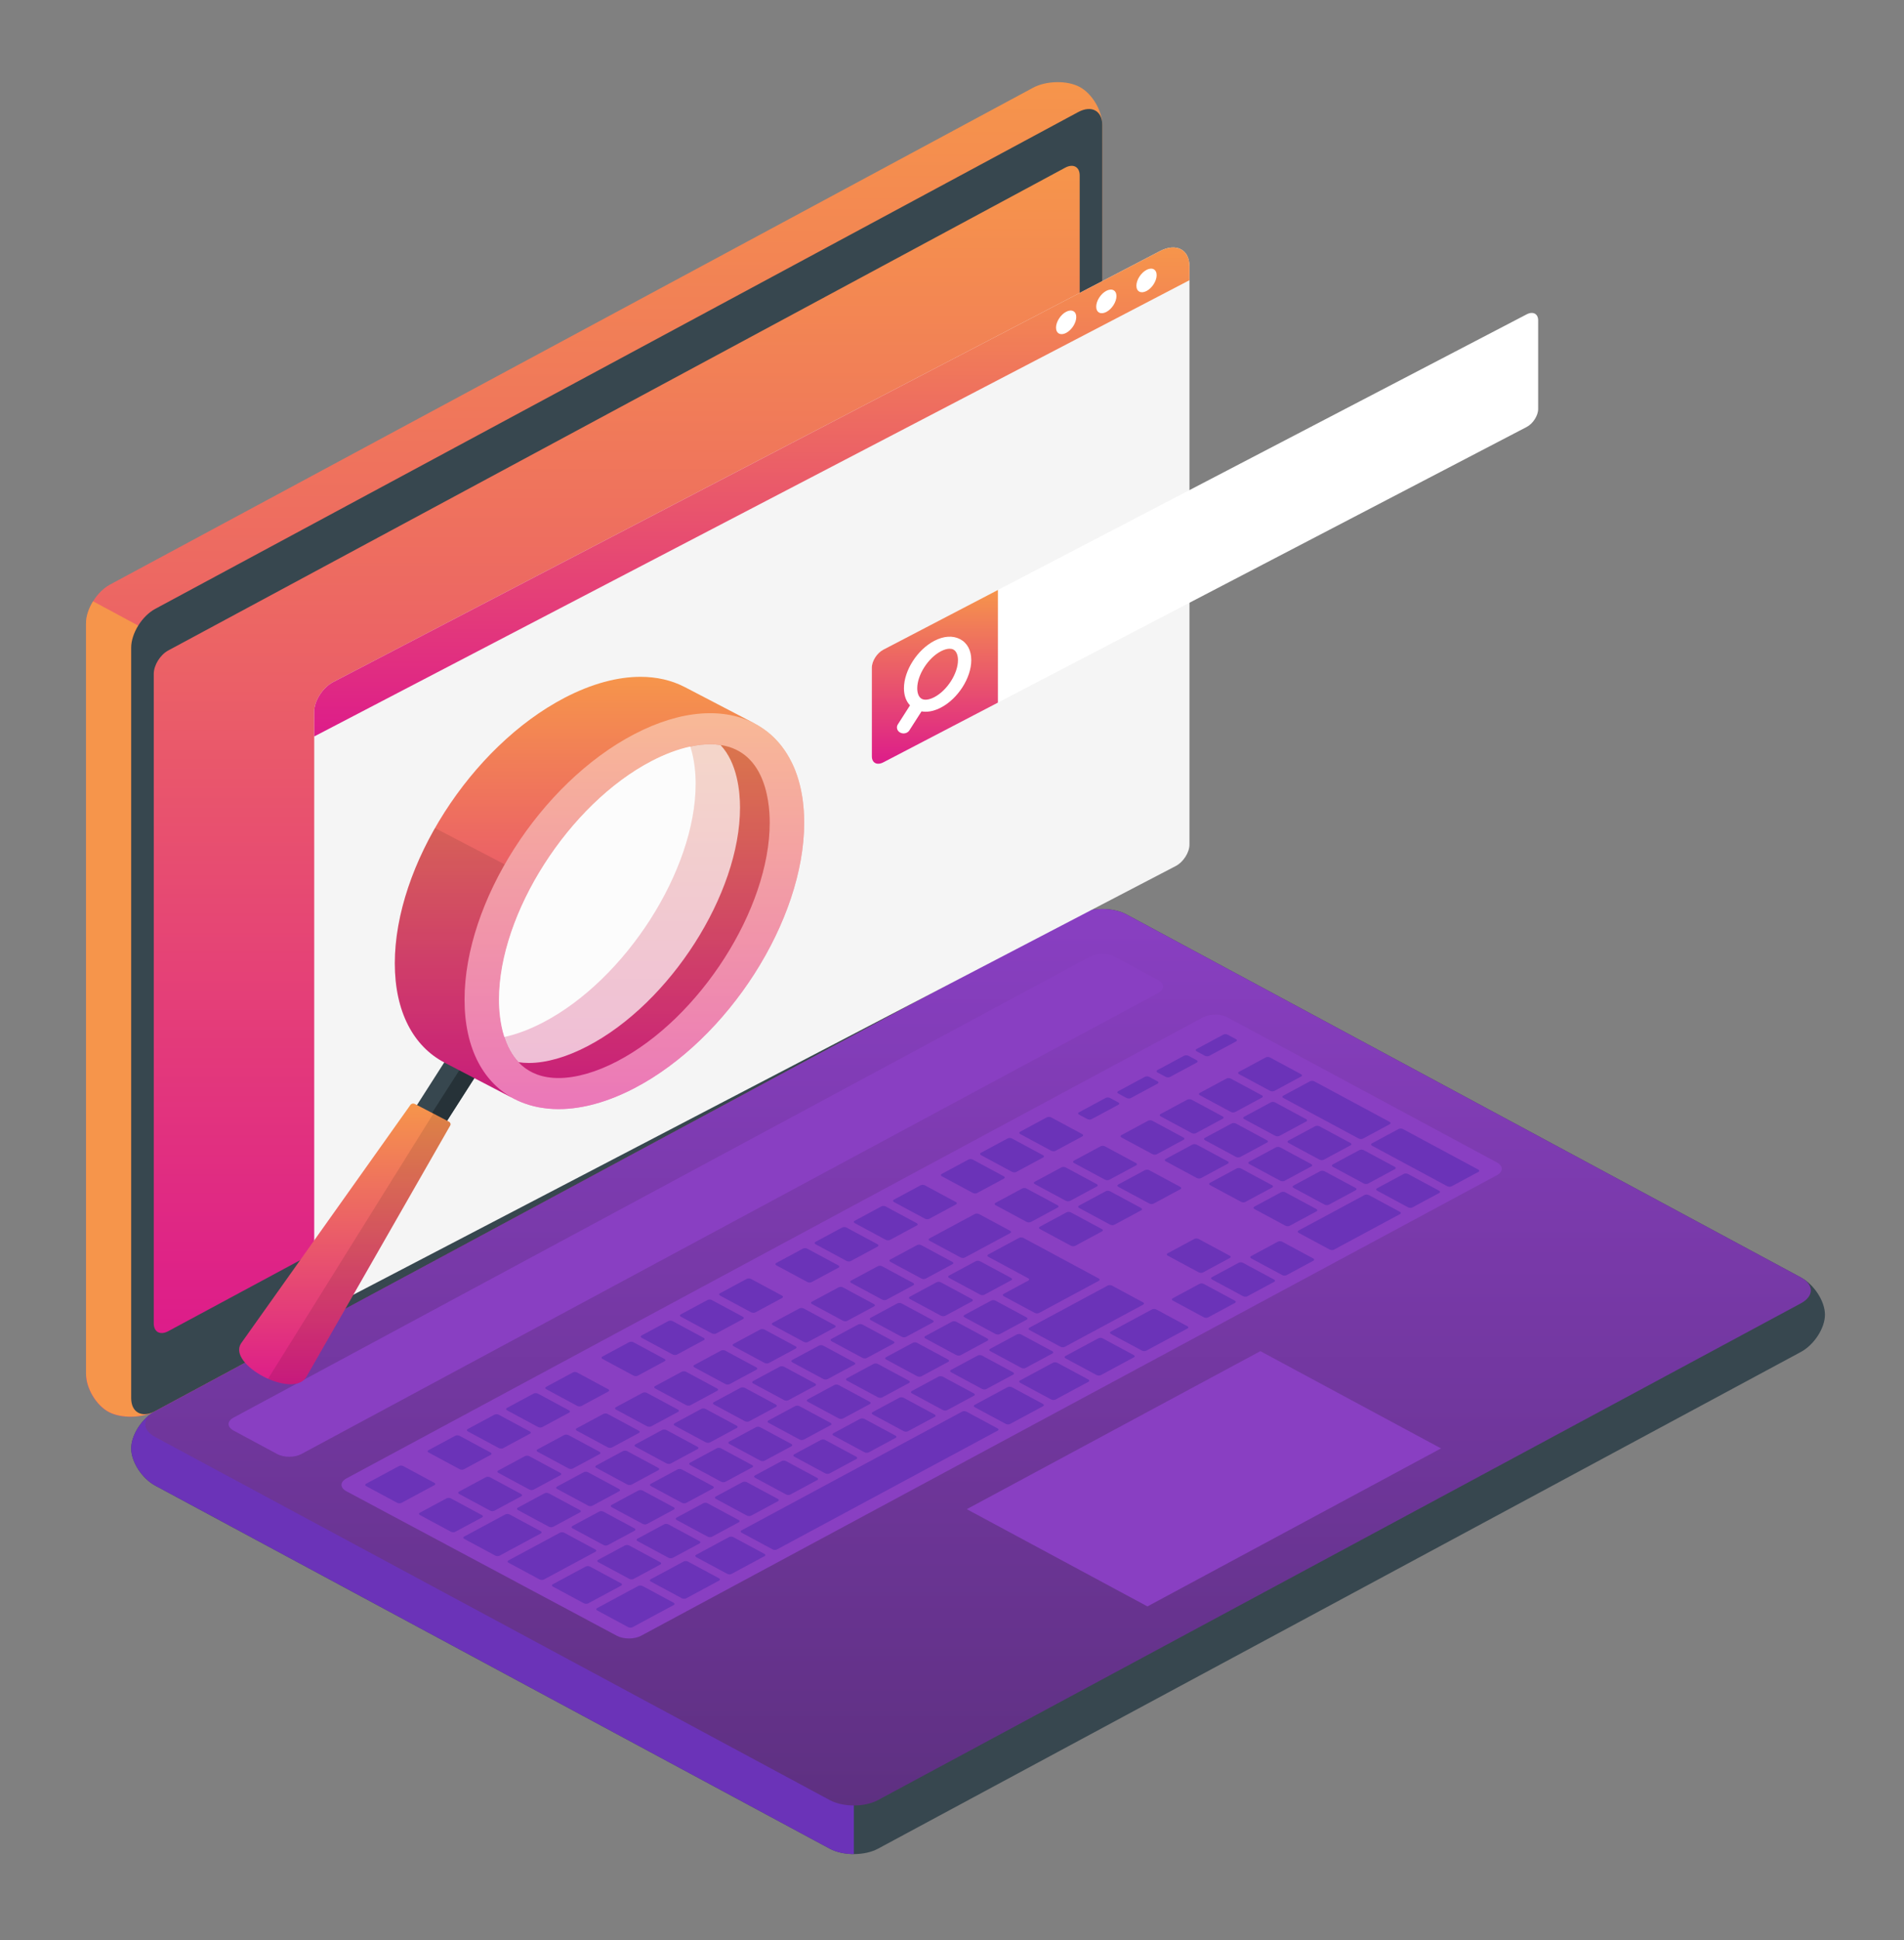 <svg width="487" height="496" viewBox="0 0 487 496" fill="none" xmlns="http://www.w3.org/2000/svg">
<rect x="0" y="0" width="487" height="496" fill="#808080" stroke="none"/>
<path d="M33.554 370.283C33.554 373.715 36.312 377.981 39.713 379.81L212.242 472.628C215.642 474.458 221.157 474.458 224.557 472.628L460.623 345.627C464.023 343.797 466.781 339.531 466.781 336.1C466.781 332.666 464.025 328.401 460.623 326.571L288.094 233.753C284.694 231.923 279.18 231.923 275.78 233.753L39.71 360.755C36.31 362.584 33.554 366.851 33.554 370.283Z" fill="#37474F"/>
<path d="M104.735 325.772L39.71 360.755C36.31 362.585 33.553 366.85 33.553 370.282C33.553 373.714 36.31 377.981 39.712 379.809L212.24 472.627C213.941 473.542 216.169 474 218.398 474V325.772H104.735Z" fill="#6B33B8"/>
<path d="M27.778 360.959C24.588 359.243 22.001 354.884 22.001 351.226L22 159.374C22 155.715 24.757 151.266 28.157 149.436L264.224 22.435C267.624 20.605 272.968 20.513 276.159 22.229C279.35 23.945 281.936 28.303 281.936 31.962V223.814C281.936 227.473 279.179 231.922 275.779 233.752L39.71 360.755C36.31 362.583 30.967 362.676 27.778 360.959Z" fill="url(#paint0_linear_1_2)"/>
<path d="M50.884 168.289L23.805 153.719C22.691 155.517 22.002 157.545 22.002 159.375L22.003 351.227C22.003 354.885 24.588 359.244 27.779 360.96C30.969 362.676 36.313 362.584 39.713 360.754L66.639 346.268L50.884 168.289Z" fill="#F6954B"/>
<path d="M33.553 165.591V357.443C33.553 361.101 36.31 362.585 39.71 360.755L275.778 233.754C279.178 231.924 281.936 227.475 281.936 223.816V31.964C281.936 28.306 279.178 26.822 275.778 28.652L39.71 155.653C36.31 157.483 33.553 161.932 33.553 165.591Z" fill="#37474F"/>
<path d="M39.71 367.381L212.24 460.199C215.64 462.029 221.155 462.029 224.555 460.199L460.622 333.196C464.024 331.366 464.024 328.401 460.622 326.571L288.094 233.753C284.694 231.923 279.179 231.923 275.779 233.753L39.71 360.755C36.31 362.584 36.31 365.551 39.71 367.381Z" fill="url(#paint1_linear_1_2)"/>
<path d="M43.023 166.298L272.466 42.861C274.507 41.764 276.161 42.654 276.161 44.849V210.927C276.161 213.123 274.507 215.793 272.466 216.89L43.023 340.324C40.983 341.421 39.329 340.532 39.329 338.336V172.261C39.329 170.065 40.983 167.397 43.023 166.298Z" fill="url(#paint2_linear_1_2)"/>
<path d="M59.738 362.41L278.86 244.527C280.56 243.613 283.316 243.613 285.017 244.527L296.224 250.556C297.925 251.471 297.925 252.955 296.224 253.869L77.07 371.734C75.369 372.648 72.612 372.648 70.912 371.734L59.738 365.723C58.037 364.809 58.037 363.326 59.738 362.41Z" fill="#893FC2"/>
<path d="M88.622 377.949L307.741 260.064C309.442 259.15 312.198 259.15 313.898 260.064L382.834 297.152C384.535 298.066 384.535 299.55 382.834 300.465L163.965 418.188C162.265 419.102 159.506 419.106 157.802 418.197L88.628 381.254C86.924 380.343 86.921 378.864 88.622 377.949Z" fill="#893FC2"/>
<path d="M285.043 313.102L291.903 309.412C292.195 309.254 292.178 308.99 291.865 308.822L283.931 304.554C283.618 304.385 283.128 304.376 282.836 304.533L275.975 308.224C275.683 308.381 275.701 308.644 276.015 308.813L283.948 313.081C284.261 313.249 284.75 313.258 285.043 313.102ZM271.504 298.436L264.643 302.126C264.351 302.284 264.368 302.548 264.681 302.716L272.615 306.984C272.928 307.152 273.418 307.162 273.71 307.005L280.57 303.313C280.861 303.157 280.844 302.893 280.531 302.725L272.598 298.457C272.285 298.289 271.796 298.279 271.504 298.436ZM249.339 310.36L237.728 316.607C237.436 316.763 237.454 317.027 237.766 317.195L245.7 321.463C246.013 321.631 246.503 321.641 246.795 321.484L258.406 315.238C258.697 315.082 258.68 314.818 258.367 314.65L250.434 310.381C250.12 310.213 249.63 310.204 249.339 310.36ZM261.477 303.83L254.616 307.522C254.326 307.678 254.342 307.942 254.656 308.11L262.589 312.378C262.902 312.547 263.393 312.556 263.683 312.4L270.543 308.709C270.834 308.552 270.817 308.289 270.504 308.121L262.571 303.853C262.258 303.682 261.767 303.674 261.477 303.83ZM234.563 318.311L227.703 322.001C227.411 322.159 227.428 322.421 227.741 322.589L235.675 326.858C235.987 327.026 236.477 327.035 236.77 326.879L243.631 323.187C243.922 323.031 243.905 322.767 243.591 322.599L235.659 318.331C235.343 318.162 234.853 318.153 234.563 318.311ZM224.534 323.705L217.675 327.396C217.383 327.552 217.4 327.816 217.713 327.984L225.646 332.252C225.959 332.42 226.45 332.431 226.741 332.273L233.603 328.583C233.894 328.425 233.877 328.163 233.564 327.994L225.631 323.728C225.317 323.558 224.826 323.547 224.534 323.705ZM255.739 341.061L262.601 337.369C262.891 337.213 262.875 336.949 262.561 336.781L254.629 332.513C254.316 332.345 253.825 332.335 253.534 332.492L246.674 336.182C246.383 336.34 246.4 336.602 246.712 336.772L254.646 341.04C254.957 341.208 255.448 341.217 255.739 341.061ZM245.713 346.455L252.573 342.765C252.864 342.607 252.847 342.345 252.533 342.175L244.601 337.909C244.288 337.74 243.797 337.731 243.506 337.888L236.644 341.579C236.353 341.736 236.37 342.001 236.683 342.168L244.616 346.436C244.931 346.603 245.421 346.612 245.713 346.455ZM235.686 351.85L242.547 348.158C242.839 348.002 242.822 347.738 242.509 347.57L234.577 343.302C234.264 343.134 233.773 343.124 233.482 343.281L226.622 346.971C226.33 347.129 226.347 347.391 226.662 347.559L234.594 351.827C234.904 351.997 235.393 352.006 235.686 351.85ZM225.658 357.244L232.519 353.554C232.811 353.398 232.794 353.134 232.479 352.966L224.547 348.698C224.234 348.529 223.744 348.52 223.452 348.676L216.592 352.367C216.301 352.523 216.318 352.787 216.631 352.955L224.564 357.222C224.877 357.391 225.366 357.401 225.658 357.244ZM275.017 318.496L281.876 314.805C282.168 314.648 282.151 314.385 281.838 314.216L273.905 309.948C273.592 309.78 273.103 309.771 272.811 309.927L265.951 313.617C265.66 313.775 265.677 314.039 265.989 314.207L273.923 318.475C274.234 318.643 274.724 318.653 275.017 318.496ZM265.768 335.665L281.072 327.431C281.363 327.274 281.346 327.011 281.032 326.843L261.766 316.478C261.453 316.31 260.963 316.301 260.671 316.457L252.755 320.716C252.463 320.873 252.48 321.136 252.793 321.305L262.993 326.793C263.306 326.961 263.323 327.225 263.032 327.381L256.699 330.788C256.408 330.944 256.425 331.208 256.738 331.376L264.671 335.644C264.986 335.814 265.476 335.823 265.768 335.665ZM214.508 329.1L207.646 332.791C207.355 332.948 207.372 333.211 207.686 333.38L215.62 337.648C215.933 337.816 216.422 337.825 216.715 337.669L223.576 333.978C223.867 333.821 223.85 333.557 223.536 333.389L215.604 329.121C215.288 328.951 214.799 328.943 214.508 329.1ZM204.481 334.494L197.62 338.184C197.328 338.342 197.345 338.604 197.658 338.774L205.59 343.042C205.903 343.21 206.394 343.22 206.685 343.063L213.545 339.372C213.836 339.215 213.819 338.95 213.507 338.783L205.573 334.515C205.262 334.347 204.772 334.338 204.481 334.494ZM154.374 394.985C154.687 395.154 155.176 395.163 155.469 395.006L162.33 391.315C162.622 391.158 162.604 390.893 162.291 390.725L154.357 386.457C154.044 386.289 153.554 386.279 153.262 386.436L146.402 390.126C146.111 390.284 146.128 390.546 146.441 390.716L154.374 394.985ZM124.263 377.651L117.401 381.341C117.11 381.497 117.127 381.761 117.44 381.929L125.373 386.196C125.686 386.364 126.177 386.375 126.468 386.217L133.33 382.527C133.621 382.37 133.604 382.107 133.29 381.939L125.356 377.672C125.045 377.502 124.554 377.493 124.263 377.651ZM140.401 390.308C140.714 390.476 141.205 390.485 141.496 390.329L148.358 386.637C148.649 386.481 148.631 386.217 148.318 386.049L140.386 381.781C140.073 381.613 139.584 381.603 139.291 381.76L132.431 385.45C132.139 385.608 132.156 385.87 132.469 386.038L140.401 390.308ZM172.078 398.264L178.94 394.573C179.231 394.415 179.214 394.153 178.901 393.985L170.968 389.717C170.655 389.548 170.164 389.539 169.873 389.697L163.013 393.387C162.723 393.544 162.739 393.807 163.053 393.976L170.986 398.244C171.296 398.411 171.787 398.42 172.078 398.264ZM160.957 403.637C161.27 403.805 161.76 403.814 162.05 403.658L168.912 399.966C169.203 399.81 169.186 399.546 168.873 399.378L160.94 395.11C160.627 394.942 160.138 394.932 159.845 395.089L152.983 398.78C152.692 398.937 152.709 399.2 153.023 399.369L160.957 403.637ZM134.291 372.255L127.43 375.945C127.138 376.103 127.155 376.365 127.469 376.534L135.401 380.802C135.714 380.97 136.205 380.979 136.496 380.823L143.356 377.131C143.648 376.975 143.631 376.711 143.318 376.543L135.384 372.275C135.072 372.108 134.581 372.098 134.291 372.255ZM184.426 345.283L177.565 348.973C177.275 349.131 177.29 349.393 177.605 349.561L185.538 353.83C185.851 353.998 186.34 354.007 186.633 353.851L193.494 350.159C193.786 350.003 193.769 349.739 193.456 349.571L185.522 345.303C185.207 345.136 184.718 345.126 184.426 345.283ZM144.318 366.862L137.456 370.552C137.165 370.708 137.182 370.972 137.495 371.14L145.428 375.409C145.741 375.577 146.232 375.587 146.523 375.43L153.383 371.739C153.675 371.582 153.658 371.319 153.343 371.151L145.411 366.883C145.1 366.713 144.609 366.704 144.318 366.862ZM194.453 339.888L187.593 343.58C187.301 343.736 187.318 344 187.633 344.168L195.566 348.436C195.879 348.605 196.368 348.615 196.661 348.458L203.522 344.767C203.814 344.61 203.797 344.347 203.484 344.179L195.551 339.911C195.235 339.74 194.744 339.732 194.453 339.888ZM174.399 350.677L167.538 354.368C167.246 354.524 167.263 354.788 167.576 354.956L175.51 359.224C175.823 359.392 176.313 359.403 176.605 359.245L183.465 355.555C183.756 355.398 183.739 355.135 183.426 354.966L175.493 350.698C175.18 350.53 174.691 350.521 174.399 350.677ZM164.371 356.072L157.511 359.763C157.22 359.92 157.237 360.183 157.55 360.352L165.483 364.62C165.796 364.788 166.287 364.797 166.578 364.641L173.439 360.951C173.729 360.793 173.712 360.529 173.4 360.361L165.467 356.093C165.153 355.925 164.663 355.915 164.371 356.072ZM154.344 361.466L147.483 365.156C147.192 365.314 147.209 365.578 147.521 365.746L155.455 370.014C155.768 370.182 156.258 370.192 156.55 370.035L163.411 366.344C163.703 366.187 163.686 365.924 163.371 365.754L155.438 361.486C155.126 361.319 154.636 361.31 154.344 361.466ZM205.603 368.033L212.464 364.341C212.756 364.185 212.739 363.92 212.426 363.753L204.492 359.485C204.179 359.317 203.689 359.307 203.397 359.464L196.536 363.154C196.245 363.312 196.262 363.574 196.576 363.744L204.509 368.012C204.822 368.18 205.311 368.189 205.603 368.033ZM293.669 286.511L286.809 290.203C286.518 290.359 286.535 290.623 286.848 290.791L294.781 295.06C295.094 295.228 295.585 295.237 295.876 295.081L302.736 291.39C303.028 291.233 303.011 290.97 302.698 290.801L294.764 286.533C294.451 286.363 293.961 286.355 293.669 286.511ZM281.531 293.041L274.671 296.733C274.379 296.889 274.397 297.153 274.709 297.321L282.641 301.59C282.954 301.758 283.445 301.767 283.736 301.611L290.598 297.92C290.889 297.763 290.872 297.5 290.559 297.331L282.626 293.063C282.313 292.893 281.822 292.885 281.531 293.041ZM303.696 281.117L296.836 284.807C296.545 284.964 296.562 285.227 296.875 285.397L304.808 289.664C305.121 289.832 305.612 289.841 305.902 289.685L312.763 285.995C313.054 285.837 313.037 285.573 312.725 285.405L304.792 281.137C304.478 280.97 303.989 280.959 303.696 281.117ZM251.795 330.988L258.655 327.297C258.946 327.14 258.929 326.877 258.615 326.708L250.683 322.44C250.37 322.271 249.879 322.262 249.588 322.418L242.726 326.11C242.435 326.267 242.452 326.53 242.765 326.699L250.698 330.967C251.014 331.136 251.503 331.145 251.795 330.988ZM314.818 275.744C314.505 275.576 314.014 275.566 313.723 275.723L306.863 279.413C306.571 279.571 306.588 279.833 306.901 280.001L314.835 284.269C315.148 284.438 315.637 284.447 315.928 284.291L322.79 280.599C323.081 280.443 323.064 280.179 322.751 280.011L314.818 275.744ZM215.631 362.639L222.491 358.948C222.782 358.791 222.765 358.528 222.451 358.36L214.518 354.092C214.205 353.924 213.716 353.914 213.423 354.071L206.561 357.762C206.27 357.919 206.287 358.182 206.6 358.351L214.532 362.619C214.849 362.786 215.34 362.795 215.631 362.639ZM338.596 296.484L345.455 292.794C345.747 292.637 345.73 292.372 345.417 292.204L337.484 287.937C337.171 287.769 336.682 287.76 336.389 287.916L329.529 291.606C329.237 291.763 329.254 292.028 329.567 292.196L337.501 296.464C337.813 296.632 338.304 296.642 338.596 296.484ZM317.235 295.783L324.095 292.091C324.387 291.935 324.37 291.671 324.055 291.503L316.122 287.235C315.809 287.067 315.32 287.057 315.028 287.214L308.167 290.904C307.875 291.062 307.892 291.324 308.205 291.492L316.139 295.761C316.453 295.93 316.944 295.939 317.235 295.783ZM326.151 281.841C325.839 281.672 325.348 281.663 325.056 281.819L318.195 285.511C317.905 285.667 317.921 285.931 318.235 286.099L326.168 290.367C326.481 290.536 326.972 290.545 327.262 290.389L334.123 286.698C334.415 286.541 334.398 286.278 334.085 286.11L326.151 281.841ZM328.262 280.705L347.527 291.07C347.84 291.238 348.331 291.247 348.622 291.091L355.482 287.401C355.774 287.243 355.757 286.979 355.444 286.811L336.178 276.446C335.865 276.278 335.375 276.269 335.083 276.425L328.223 280.115C327.932 280.272 327.949 280.537 328.262 280.705ZM305.003 292.608L298.142 296.299C297.85 296.455 297.867 296.719 298.18 296.887L306.114 301.155C306.426 301.323 306.917 301.334 307.209 301.176L314.068 297.486C314.36 297.328 314.343 297.066 314.03 296.897L306.098 292.629C305.784 292.461 305.293 292.452 305.003 292.608ZM229.536 333.209L222.674 336.9C222.383 337.057 222.4 337.32 222.713 337.489L230.646 341.757C230.959 341.925 231.45 341.934 231.741 341.778L238.603 338.088C238.894 337.93 238.877 337.668 238.563 337.499L230.629 333.231C230.316 333.062 229.827 333.052 229.536 333.209ZM327.474 301.859C327.785 302.027 328.276 302.036 328.569 301.88L335.43 298.189C335.72 298.032 335.705 297.769 335.39 297.601L327.457 293.333C327.144 293.165 326.653 293.155 326.363 293.312L319.502 297.003C319.21 297.16 319.228 297.423 319.54 297.592L327.474 301.859ZM239.562 327.814L232.701 331.505C232.41 331.662 232.428 331.925 232.741 332.093L240.674 336.361C240.987 336.529 241.477 336.539 241.769 336.382L248.631 332.691C248.922 332.534 248.905 332.27 248.592 332.102L240.66 327.834C240.343 327.667 239.854 327.658 239.562 327.814ZM164.401 389.59C164.714 389.758 165.204 389.767 165.496 389.611L172.357 385.92C172.647 385.763 172.632 385.5 172.317 385.332L164.384 381.064C164.071 380.896 163.582 380.886 163.29 381.043L156.429 384.734C156.138 384.891 156.155 385.154 156.467 385.323L164.401 389.59ZM149.317 376.365L142.456 380.057C142.165 380.213 142.182 380.477 142.496 380.645L150.429 384.913C150.742 385.082 151.233 385.091 151.524 384.935L158.386 381.244C158.677 381.086 158.66 380.824 158.347 380.655L150.414 376.386C150.098 376.217 149.609 376.208 149.317 376.365ZM175.521 384.216L182.383 380.526C182.674 380.37 182.657 380.106 182.344 379.938L174.411 375.67C174.098 375.501 173.607 375.491 173.316 375.648L166.454 379.339C166.164 379.495 166.18 379.759 166.494 379.927L174.428 384.195C174.741 384.363 175.231 384.374 175.521 384.216ZM185.549 378.822L192.411 375.132C192.702 374.974 192.685 374.712 192.372 374.543L184.439 370.275C184.127 370.107 183.637 370.098 183.344 370.254L176.484 373.944C176.192 374.102 176.21 374.364 176.524 374.533L184.457 378.801C184.767 378.969 185.258 378.978 185.549 378.822ZM195.576 373.428L202.437 369.737C202.729 369.579 202.712 369.317 202.399 369.148L194.466 364.879C194.153 364.711 193.664 364.702 193.371 364.86L186.511 368.55C186.219 368.706 186.236 368.971 186.549 369.138L194.481 373.406C194.795 373.575 195.285 373.585 195.576 373.428ZM159.344 370.971L152.484 374.661C152.193 374.818 152.21 375.081 152.523 375.251L160.456 379.519C160.769 379.687 161.258 379.696 161.551 379.54L168.413 375.85C168.704 375.693 168.687 375.428 168.374 375.26L160.441 370.992C160.126 370.824 159.636 370.813 159.344 370.971ZM169.372 365.576L162.511 369.267C162.22 369.424 162.237 369.687 162.549 369.855L170.483 374.123C170.796 374.291 171.286 374.301 171.578 374.144L178.439 370.453C178.729 370.296 178.714 370.033 178.399 369.864L170.466 365.596C170.153 365.428 169.662 365.419 169.372 365.576ZM209.481 343.999L202.619 347.689C202.328 347.847 202.345 348.109 202.659 348.279L210.593 352.546C210.906 352.714 211.395 352.723 211.688 352.567L218.548 348.876C218.839 348.72 218.822 348.455 218.509 348.287L210.576 344.019C210.261 343.85 209.772 343.841 209.481 343.999ZM199.453 349.392L192.591 353.084C192.3 353.24 192.317 353.505 192.63 353.672L200.562 357.94C200.875 358.108 201.365 358.118 201.657 357.961L208.518 354.271C208.81 354.113 208.793 353.851 208.48 353.681L200.546 349.413C200.235 349.245 199.744 349.236 199.453 349.392ZM219.508 338.603L212.646 342.293C212.355 342.451 212.372 342.713 212.685 342.882L220.617 347.15C220.93 347.318 221.42 347.327 221.712 347.171L228.573 343.479C228.865 343.323 228.847 343.059 228.533 342.891L220.6 338.623C220.29 338.456 219.799 338.447 219.508 338.603ZM179.399 360.181L172.538 363.872C172.246 364.029 172.263 364.292 172.576 364.461L180.51 368.729C180.823 368.897 181.312 368.906 181.605 368.75L188.466 365.06C188.758 364.902 188.74 364.64 188.428 364.471L180.494 360.205C180.181 360.035 179.691 360.024 179.399 360.181ZM189.426 354.788L182.565 358.478C182.273 358.636 182.29 358.898 182.604 359.066L190.538 363.334C190.851 363.503 191.34 363.512 191.631 363.356L198.491 359.664C198.783 359.508 198.766 359.244 198.453 359.076L190.519 354.807C190.208 354.639 189.717 354.63 189.426 354.788ZM182.105 392.869L188.965 389.177C189.257 389.021 189.24 388.757 188.927 388.589L180.993 384.321C180.68 384.153 180.191 384.143 179.898 384.3L173.038 387.99C172.747 388.148 172.764 388.41 173.077 388.58L181.009 392.848C181.325 393.016 181.814 393.025 182.105 392.869ZM123.264 387.333L115.331 383.065C115.018 382.897 114.529 382.887 114.236 383.044L107.376 386.735C107.085 386.892 107.102 387.155 107.414 387.324L115.348 391.592C115.661 391.76 116.151 391.769 116.443 391.613L123.303 387.923C123.594 387.765 123.576 387.501 123.264 387.333ZM138.291 391.443L130.358 387.175C130.045 387.007 129.555 386.996 129.263 387.154L118.708 392.832C118.417 392.988 118.434 393.252 118.748 393.42L126.682 397.687C126.994 397.855 127.484 397.866 127.777 397.708L138.331 392.03C138.621 391.874 138.604 391.612 138.291 391.443ZM111.092 379.082L103.158 374.815C102.845 374.647 102.356 374.636 102.063 374.794L93.619 379.336C93.328 379.492 93.345 379.757 93.658 379.924L101.59 384.192C101.903 384.361 102.393 384.37 102.685 384.214L111.129 379.671C111.423 379.514 111.405 379.25 111.092 379.082ZM117.566 375.599C117.879 375.768 118.368 375.777 118.66 375.621L125.52 371.929C125.811 371.772 125.794 371.509 125.481 371.341L117.548 367.072C117.235 366.904 116.744 366.895 116.453 367.051L109.593 370.742C109.301 370.899 109.319 371.162 109.631 371.33L117.566 375.599ZM152.262 396.12L144.329 391.851C144.016 391.683 143.526 391.674 143.234 391.832L130.04 398.929C129.749 399.086 129.766 399.349 130.08 399.517L138.012 403.785C138.325 403.953 138.814 403.963 139.107 403.806L152.301 396.708C152.592 396.552 152.575 396.289 152.262 396.12ZM158.846 404.772L150.913 400.504C150.602 400.336 150.111 400.325 149.819 400.483L141.375 405.025C141.084 405.182 141.101 405.447 141.414 405.614L149.347 409.882C149.66 410.05 150.151 410.059 150.442 409.903L158.886 405.361C159.176 405.204 159.158 404.941 158.846 404.772ZM192.119 335.49C192.432 335.659 192.921 335.668 193.213 335.512L200.073 331.82C200.364 331.664 200.347 331.4 200.034 331.232L192.101 326.964C191.788 326.795 191.297 326.786 191.006 326.942L184.146 330.633C183.854 330.79 183.871 331.053 184.184 331.221L192.119 335.49ZM172.064 346.279C172.377 346.448 172.868 346.457 173.159 346.3L180.021 342.609C180.312 342.452 180.295 342.189 179.981 342.02L172.047 337.752C171.734 337.584 171.245 337.575 170.952 337.731L164.091 341.421C163.799 341.579 163.816 341.842 164.129 342.011L172.064 346.279ZM127.593 370.204C127.906 370.372 128.397 370.382 128.688 370.225L135.549 366.534C135.841 366.378 135.824 366.114 135.511 365.946L127.577 361.678C127.265 361.51 126.775 361.5 126.482 361.657L119.621 365.347C119.33 365.504 119.347 365.767 119.66 365.935L127.593 370.204ZM182.091 340.885C182.404 341.053 182.894 341.064 183.186 340.906L190.047 337.216C190.339 337.059 190.32 336.796 190.007 336.627L182.075 332.359C181.763 332.191 181.273 332.182 180.98 332.338L174.121 336.028C173.829 336.185 173.846 336.448 174.159 336.617L182.091 340.885ZM162.038 351.674C162.35 351.842 162.841 351.851 163.132 351.694L169.992 348.003C170.284 347.847 170.267 347.582 169.954 347.414L162.022 343.145C161.709 342.977 161.218 342.968 160.927 343.124L154.066 346.815C153.774 346.972 153.791 347.236 154.105 347.404L162.038 351.674ZM164.357 405.467C164.044 405.298 163.553 405.288 163.262 405.445L152.708 411.123C152.416 411.28 152.433 411.544 152.746 411.712L160.679 415.98C160.992 416.148 161.482 416.159 161.774 416.001L172.329 410.323C172.62 410.167 172.603 409.903 172.289 409.735L164.357 405.467ZM147.647 359.415C147.959 359.583 148.449 359.592 148.742 359.436L155.603 355.746C155.894 355.588 155.877 355.326 155.564 355.156L147.631 350.888C147.318 350.72 146.827 350.71 146.536 350.867L139.675 354.558C139.383 354.715 139.4 354.978 139.713 355.147L147.647 359.415ZM137.62 364.811C137.933 364.979 138.423 364.988 138.715 364.832L145.575 361.14C145.866 360.984 145.849 360.72 145.536 360.552L137.603 356.284C137.29 356.115 136.799 356.106 136.508 356.262L129.647 359.953C129.355 360.11 129.372 360.373 129.686 360.541L137.62 364.811ZM350.123 305.526C349.81 305.358 349.321 305.349 349.028 305.505L332.141 314.591C331.849 314.748 331.867 315.011 332.179 315.181L340.113 319.449C340.424 319.617 340.915 319.627 341.208 319.47L358.094 310.384C358.386 310.228 358.369 309.964 358.056 309.796L350.123 305.526ZM327.957 317.451C327.645 317.282 327.155 317.273 326.862 317.43L320.001 321.12C319.71 321.278 319.727 321.54 320.039 321.71L327.972 325.978C328.284 326.146 328.775 326.155 329.067 325.998L335.926 322.307C336.218 322.151 336.201 321.887 335.887 321.719L327.957 317.451ZM192.133 387.475L198.995 383.784C199.286 383.627 199.269 383.363 198.955 383.195L191.021 378.927C190.709 378.758 190.219 378.749 189.926 378.905L183.067 382.597C182.775 382.753 182.792 383.017 183.105 383.185L191.038 387.454C191.351 387.622 191.842 387.631 192.133 387.475ZM307.904 328.24C307.591 328.071 307.1 328.062 306.809 328.218L299.948 331.909C299.656 332.066 299.673 332.33 299.987 332.498L307.92 336.766C308.232 336.935 308.723 336.944 309.014 336.788L315.876 333.096C316.167 332.94 316.15 332.676 315.837 332.508L307.904 328.24ZM360.151 300.131C359.838 299.962 359.347 299.953 359.056 300.109L352.194 303.801C351.904 303.957 351.92 304.221 352.234 304.389L360.168 308.658C360.481 308.826 360.971 308.835 361.263 308.679L368.124 304.988C368.416 304.831 368.399 304.568 368.086 304.4L360.151 300.131ZM378.111 299.006L358.844 288.64C358.531 288.471 358.042 288.462 357.749 288.618L350.888 292.31C350.596 292.466 350.613 292.73 350.926 292.898L370.192 303.264C370.505 303.433 370.994 303.442 371.287 303.286L378.148 299.594C378.441 299.438 378.424 299.173 378.111 299.006ZM270.433 348.398C270.12 348.23 269.63 348.221 269.34 348.377L260.896 352.919C260.604 353.076 260.621 353.341 260.934 353.509L268.868 357.776C269.181 357.944 269.671 357.953 269.963 357.797L278.407 353.254C278.698 353.098 278.681 352.833 278.368 352.666L270.433 348.398ZM295.765 334.77C295.453 334.601 294.962 334.592 294.67 334.748L284.115 340.428C283.823 340.584 283.84 340.848 284.153 341.016L292.087 345.284C292.399 345.452 292.89 345.462 293.182 345.305L303.736 339.627C304.027 339.471 304.01 339.207 303.696 339.039L295.765 334.77ZM247.213 360.89C246.9 360.721 246.41 360.712 246.118 360.868L189.649 391.249C189.358 391.405 189.375 391.669 189.688 391.837L197.621 396.105C197.934 396.273 198.423 396.284 198.716 396.126L255.185 365.747C255.476 365.59 255.459 365.326 255.146 365.158L247.213 360.89ZM187.577 392.974C187.264 392.806 186.774 392.796 186.482 392.953L178.038 397.495C177.747 397.651 177.764 397.915 178.078 398.085L186.012 402.353C186.324 402.521 186.815 402.53 187.107 402.373L195.551 397.83C195.841 397.674 195.825 397.41 195.511 397.242L187.577 392.974ZM258.822 354.644C258.51 354.476 258.019 354.467 257.727 354.623L249.283 359.166C248.992 359.323 249.009 359.586 249.322 359.754L257.255 364.022C257.568 364.192 258.059 364.201 258.35 364.043L266.794 359.5C267.086 359.343 267.069 359.08 266.755 358.911L258.822 354.644ZM175.966 399.219C175.653 399.051 175.164 399.041 174.871 399.198L166.427 403.74C166.136 403.898 166.154 404.16 166.467 404.328L174.399 408.597C174.712 408.765 175.201 408.774 175.494 408.618L183.938 404.075C184.23 403.918 184.213 403.655 183.9 403.486L175.966 399.219ZM282.044 342.152C281.731 341.983 281.242 341.973 280.949 342.13L272.505 346.673C272.215 346.829 272.232 347.093 272.545 347.261L280.479 351.529C280.791 351.698 281.282 351.707 281.572 351.55L290.016 347.008C290.308 346.852 290.291 346.588 289.976 346.42L282.044 342.152ZM317.931 322.845C317.618 322.677 317.127 322.668 316.836 322.824L309.976 326.516C309.684 326.672 309.701 326.936 310.016 327.104L317.949 331.372C318.262 331.54 318.751 331.55 319.044 331.393L325.904 327.703C326.195 327.545 326.178 327.283 325.866 327.113L317.931 322.845ZM339.901 307.976L346.761 304.286C347.052 304.128 347.035 303.865 346.722 303.696L338.789 299.43C338.476 299.261 337.987 299.252 337.694 299.408L330.833 303.099C330.543 303.255 330.558 303.519 330.873 303.688L338.806 307.957C339.12 308.124 339.611 308.133 339.901 307.976ZM295.07 307.707L301.93 304.017C302.221 303.861 302.204 303.597 301.892 303.429L293.958 299.161C293.645 298.992 293.155 298.982 292.863 299.139L286.003 302.83C285.712 302.988 285.729 303.25 286.043 303.418L293.975 307.686C294.288 307.855 294.779 307.864 295.07 307.707ZM272.35 344.318L292.405 333.529C292.697 333.373 292.68 333.109 292.365 332.941L284.433 328.673C284.12 328.505 283.63 328.495 283.338 328.652L263.283 339.44C262.992 339.597 263.009 339.861 263.322 340.029L271.255 344.296C271.57 344.465 272.059 344.476 272.35 344.318ZM328.781 313.35C329.094 313.518 329.584 313.527 329.874 313.371L336.736 309.681C337.027 309.523 337.01 309.26 336.697 309.091L328.764 304.823C328.451 304.654 327.962 304.645 327.67 304.802L320.809 308.493C320.517 308.65 320.536 308.913 320.847 309.082L328.781 313.35ZM318.541 307.274L325.402 303.582C325.692 303.426 325.676 303.162 325.362 302.994L317.429 298.726C317.116 298.558 316.625 298.548 316.334 298.705L309.474 302.395C309.182 302.553 309.199 302.815 309.512 302.984L317.446 307.252C317.76 307.421 318.251 307.431 318.541 307.274ZM262.322 349.713L269.183 346.021C269.475 345.864 269.458 345.601 269.145 345.433L261.211 341.164C260.899 340.996 260.408 340.987 260.117 341.143L253.255 344.835C252.964 344.991 252.981 345.255 253.295 345.423L261.227 349.691C261.541 349.86 262.031 349.87 262.322 349.713ZM306.614 325.275C306.927 325.444 307.418 325.453 307.709 325.297L314.569 321.605C314.86 321.449 314.843 321.185 314.531 321.017L306.597 316.748C306.284 316.58 305.795 316.571 305.502 316.727L298.641 320.418C298.349 320.575 298.366 320.838 298.679 321.006L306.614 325.275ZM212.187 376.686L219.047 372.994C219.338 372.838 219.321 372.574 219.008 372.406L211.075 368.138C210.762 367.97 210.273 367.96 209.98 368.117L203.12 371.808C202.829 371.965 202.846 372.228 203.158 372.397L211.092 376.665C211.406 376.833 211.895 376.842 212.187 376.686ZM222.214 371.29L229.075 367.6C229.366 367.442 229.349 367.18 229.035 367.011L221.102 362.743C220.789 362.575 220.3 362.566 220.008 362.724L213.147 366.414C212.855 366.57 212.872 366.834 213.185 367.002L221.119 371.27C221.433 371.439 221.924 371.448 222.214 371.29ZM202.16 382.079L209.021 378.389C209.313 378.232 209.296 377.969 208.983 377.8L201.05 373.534C200.737 373.365 200.246 373.355 199.955 373.512L193.095 377.203C192.803 377.359 192.82 377.623 193.133 377.791L201.067 382.059C201.379 382.227 201.869 382.237 202.16 382.079ZM242.269 360.501L249.128 356.811C249.42 356.653 249.403 356.39 249.09 356.221L241.157 351.953C240.844 351.785 240.353 351.776 240.062 351.932L233.2 355.624C232.909 355.78 232.926 356.044 233.239 356.212L241.171 360.48C241.486 360.65 241.977 360.659 242.269 360.501ZM232.242 365.896L239.102 362.205C239.393 362.049 239.376 361.785 239.063 361.617L231.13 357.349C230.817 357.181 230.326 357.171 230.035 357.328L223.174 361.018C222.882 361.176 222.899 361.44 223.213 361.608L231.147 365.876C231.46 366.044 231.95 366.053 232.242 365.896ZM252.295 355.107L259.157 351.417C259.448 351.26 259.431 350.997 259.118 350.828L251.185 346.56C250.872 346.392 250.381 346.381 250.09 346.539L243.228 350.229C242.937 350.386 242.954 350.649 243.268 350.818L251.202 355.086C251.515 355.255 252.004 355.265 252.295 355.107ZM298.17 275.304C298.483 275.472 298.974 275.481 299.265 275.325L306.126 271.633C306.418 271.477 306.401 271.213 306.088 271.045L303.976 269.908C303.663 269.74 303.173 269.731 302.881 269.887L296.021 273.579C295.731 273.735 295.747 273.999 296.061 274.167L298.17 275.304ZM248.834 304.978C249.147 305.146 249.636 305.157 249.929 304.999L256.79 301.309C257.082 301.152 257.065 300.889 256.752 300.72L248.818 296.454C248.506 296.284 248.015 296.275 247.723 296.432L240.862 300.124C240.571 300.28 240.588 300.544 240.901 300.712L248.834 304.978ZM268.889 294.189C269.202 294.357 269.692 294.367 269.983 294.21L276.844 290.52C277.135 290.362 277.118 290.1 276.805 289.93L268.872 285.662C268.559 285.494 268.069 285.485 267.777 285.641L260.916 289.333C260.626 289.489 260.641 289.754 260.956 289.921L268.889 294.189ZM236.59 311.565C236.903 311.733 237.392 311.742 237.685 311.586L244.547 307.896C244.838 307.739 244.821 307.476 244.507 307.307L236.575 303.039C236.262 302.871 235.771 302.862 235.48 303.019L228.618 306.71C228.327 306.866 228.344 307.13 228.657 307.299L236.59 311.565ZM258.861 299.583C259.174 299.752 259.664 299.761 259.956 299.605L266.816 295.913C267.106 295.757 267.09 295.493 266.776 295.325L258.842 291.056C258.529 290.888 258.039 290.879 257.749 291.035L250.889 294.726C250.597 294.883 250.614 295.146 250.927 295.314L258.861 299.583ZM216.535 322.355C216.848 322.523 217.338 322.532 217.63 322.375L224.49 318.684C224.782 318.528 224.765 318.264 224.452 318.095L216.518 313.828C216.206 313.66 215.715 313.65 215.423 313.807L208.562 317.497C208.271 317.655 208.289 317.917 208.602 318.087L216.535 322.355ZM226.562 316.96C226.875 317.129 227.366 317.138 227.657 316.982L234.519 313.29C234.81 313.134 234.793 312.87 234.479 312.702L226.547 308.434C226.234 308.265 225.743 308.256 225.452 308.412L218.592 312.103C218.3 312.26 218.317 312.523 218.63 312.692L226.562 316.96ZM278.115 286.093C278.428 286.261 278.919 286.27 279.21 286.114L286.071 282.422C286.363 282.266 286.346 282.002 286.033 281.834L283.921 280.698C283.608 280.53 283.118 280.521 282.828 280.677L275.966 284.369C275.675 284.525 275.692 284.789 276.005 284.957L278.115 286.093ZM308.197 269.909C308.51 270.078 309 270.087 309.292 269.931L316.153 266.24C316.445 266.083 316.428 265.82 316.113 265.652L314.002 264.515C313.689 264.347 313.2 264.338 312.907 264.495L306.045 268.186C305.754 268.342 305.771 268.607 306.085 268.775L308.197 269.909ZM324.862 278.875C325.174 279.043 325.665 279.053 325.957 278.896L332.816 275.206C333.108 275.048 333.091 274.786 332.778 274.618L324.845 270.349C324.532 270.181 324.041 270.172 323.75 270.328L316.888 274.02C316.597 274.176 316.614 274.44 316.927 274.608L324.862 278.875ZM349.929 302.582L356.79 298.89C357.082 298.734 357.065 298.47 356.752 298.302L348.819 294.034C348.506 293.866 348.015 293.856 347.724 294.013L340.864 297.703C340.572 297.861 340.589 298.123 340.904 298.291L348.836 302.559C349.147 302.729 349.636 302.738 349.929 302.582ZM288.143 280.698C288.456 280.867 288.945 280.877 289.238 280.719L296.1 277.029C296.391 276.873 296.374 276.609 296.061 276.441L293.949 275.305C293.637 275.137 293.146 275.126 292.854 275.284L285.993 278.974C285.703 279.132 285.719 279.394 286.033 279.563L288.143 280.698ZM206.509 327.749C206.822 327.918 207.312 327.927 207.604 327.77L214.465 324.08C214.757 323.922 214.739 323.66 214.427 323.492L206.493 319.224C206.18 319.055 205.69 319.046 205.398 319.203L198.537 322.894C198.247 323.051 198.262 323.314 198.577 323.483L206.509 327.749Z" fill="#6B33B8"/>
<path d="M247.281 385.82L322.373 345.422L368.584 370.283L293.491 410.681L247.281 385.82Z" fill="#893FC2"/>
<path d="M85.209 174.377L296.715 64.178C300.851 62.023 304.236 63.786 304.236 68.096V215.933C304.236 217.935 302.664 220.391 300.743 221.392L83.862 334.389C81.942 335.39 80.37 334.571 80.37 332.57V181.941C80.37 179.167 82.548 175.763 85.209 174.377Z" fill="#F5F5F5"/>
<path d="M304.235 71.637V68.096C304.235 63.786 300.85 62.023 296.714 64.178L85.208 174.377C82.547 175.763 80.369 179.167 80.369 181.94V188.276L304.235 71.637Z" fill="url(#paint3_linear_1_2)"/>
<path d="M272.696 79.709C271.266 80.454 270.106 82.268 270.106 83.757C270.106 85.248 271.266 85.852 272.696 85.106C274.127 84.361 275.287 82.549 275.287 81.058C275.287 79.567 274.127 78.963 272.696 79.709Z" fill="white"/>
<path d="M282.975 74.354C281.545 75.098 280.385 76.912 280.385 78.401C280.385 79.892 281.545 80.496 282.975 79.752C284.405 79.006 285.565 77.193 285.565 75.703C285.565 74.213 284.405 73.609 282.975 74.354Z" fill="white"/>
<path d="M293.254 68.998C291.824 69.744 290.664 71.556 290.664 73.047C290.664 74.538 291.824 75.142 293.254 74.396C294.685 73.651 295.845 71.837 295.845 70.347C295.843 68.857 294.685 68.253 293.254 68.998Z" fill="white"/>
<path d="M125.516 269.071L117.815 265.059L98.952 294.543L106.652 298.556L125.516 269.071Z" fill="#37474F"/>
<path d="M125.521 269.072L121.671 267.066L102.807 296.551L106.658 298.557L125.521 269.072Z" fill="#263238"/>
<path d="M78.278 352.13C74.764 357.628 58.17 348.89 61.639 343.46L104.977 282.468C105.22 282.125 105.719 282.016 106.109 282.22L114.812 286.754C115.202 286.957 115.347 287.401 115.14 287.762L78.278 352.13Z" fill="url(#paint4_linear_1_2)"/>
<path opacity="0.1" d="M78.278 352.13L115.138 287.764C115.346 287.403 115.201 286.959 114.811 286.756L110.849 284.691L68.567 352.48C72.437 354.188 76.691 354.614 78.278 352.13Z" fill="black"/>
<path d="M205.656 208.529C205.644 208.064 205.618 207.61 205.581 207.155C205.555 206.701 205.518 206.259 205.467 205.816C205.442 205.521 205.405 205.226 205.367 204.93C205.279 204.159 205.153 203.398 205.015 202.671C204.952 202.342 204.889 202.002 204.813 201.672C204.75 201.355 204.675 201.048 204.599 200.742C204.386 199.901 204.159 199.084 203.895 198.301C203.757 197.926 203.631 197.552 203.493 197.188C203.467 197.132 203.442 197.075 203.43 197.018C203.279 196.655 203.14 196.303 202.989 195.962C202.813 195.565 202.637 195.168 202.436 194.793C202.297 194.509 202.159 194.237 201.996 193.964C201.908 193.76 201.794 193.567 201.669 193.374C201.543 193.136 201.404 192.897 201.253 192.67C201.216 192.613 201.191 192.557 201.153 192.511C201.027 192.307 200.889 192.103 200.75 191.898C200.662 191.762 200.562 191.637 200.474 191.512C199.807 190.57 199.09 189.707 198.31 188.913C198.172 188.776 198.033 188.64 197.907 188.504C197.794 188.39 197.681 188.288 197.568 188.186C197.429 188.05 197.278 187.925 197.127 187.789C196.7 187.403 196.272 187.051 195.819 186.733C195.605 186.563 195.379 186.404 195.153 186.256C194.926 186.097 194.7 185.95 194.461 185.802C194.096 185.564 193.719 185.337 193.341 185.144C193.241 185.087 193.14 185.03 193.039 184.974L192.976 184.928C192.964 184.928 192.964 184.928 192.964 184.928L175.139 175.642C175.127 175.642 175.127 175.642 175.114 175.642L175.013 175.585C171.743 173.905 167.969 173.031 163.818 173.031C157.981 173.031 151.39 174.757 144.408 178.389C120.433 190.888 100.985 221.277 100.985 246.275C100.985 258.739 105.816 267.503 113.627 271.613L113.703 271.647C113.703 271.647 113.703 271.647 113.703 271.658L131.54 280.933C131.54 280.944 131.54 280.944 131.552 280.944L131.628 280.989V280.978C131.703 281.012 131.766 281.046 131.842 281.08C132.181 281.262 132.521 281.421 132.873 281.568C133.301 281.761 133.741 281.932 134.182 282.091C134.571 282.238 134.974 282.374 135.377 282.488C135.59 282.556 135.804 282.613 136.018 282.658C136.245 282.738 136.471 282.794 136.71 282.84C136.949 282.908 137.175 282.953 137.414 282.999C137.59 283.044 137.754 283.078 137.93 283.101C138.232 283.158 138.559 283.214 138.874 283.248C138.949 283.271 139.012 283.282 139.087 283.282C139.465 283.339 139.842 283.385 140.22 283.419C146.685 284.032 154.207 282.386 162.258 278.197C186.247 265.698 205.694 235.297 205.694 210.311C205.694 209.71 205.681 209.119 205.656 208.529ZM176.562 190.854C177.707 194.373 177.933 198.006 177.933 200.39C177.933 222.435 160.058 250.373 138.9 261.396C135.466 263.178 132.12 264.438 129 265.108C127.868 261.589 127.629 257.956 127.629 255.561C127.629 233.515 145.504 205.578 166.662 194.555C170.095 192.772 173.441 191.524 176.562 190.854Z" fill="url(#paint5_linear_1_2)"/>
<path opacity="0.1" d="M130.938 280.624L113.626 271.607C105.815 267.486 100.984 258.722 100.984 246.28C100.984 235.132 104.859 222.918 111.261 211.702L129.096 220.983C122.681 232.199 118.819 244.414 118.819 255.562C118.819 267.754 123.415 276.401 130.938 280.624Z" fill="black"/>
<path opacity="0.4" d="M205.657 208.529C205.644 208.064 205.619 207.61 205.581 207.156C205.556 206.702 205.518 206.259 205.468 205.816C205.443 205.521 205.405 205.226 205.367 204.931C205.279 204.159 205.153 203.398 205.015 202.672C204.952 202.342 204.889 202.002 204.814 201.673C204.751 201.355 204.675 201.048 204.6 200.742C204.386 199.902 204.16 199.084 203.896 198.301C203.757 197.926 203.631 197.552 203.493 197.189C203.468 197.132 203.443 197.075 203.43 197.018C203.279 196.655 203.141 196.303 202.99 195.963C202.814 195.565 202.638 195.168 202.436 194.793C202.298 194.51 202.16 194.237 201.996 193.965C201.908 193.76 201.795 193.567 201.669 193.374C201.543 193.136 201.405 192.898 201.254 192.67C201.216 192.614 201.191 192.557 201.153 192.512C201.027 192.307 200.889 192.103 200.751 191.899C200.663 191.762 200.562 191.637 200.474 191.513C199.807 190.57 199.09 189.708 198.31 188.913C198.172 188.777 198.034 188.641 197.908 188.504C197.795 188.391 197.681 188.289 197.568 188.186C197.43 188.05 197.279 187.925 197.128 187.789C196.7 187.403 196.273 187.051 195.82 186.733C195.606 186.563 195.379 186.404 195.153 186.257C194.927 186.098 194.7 185.95 194.461 185.802C194.096 185.564 193.719 185.337 193.342 185.144C185.454 180.819 174.435 181.33 162.259 187.676C138.27 200.174 118.823 230.564 118.823 255.561C118.823 268.218 123.804 277.062 131.842 281.08C132.182 281.262 132.521 281.421 132.874 281.568C133.301 281.761 133.742 281.932 134.182 282.091C134.572 282.238 134.974 282.375 135.377 282.488C135.591 282.556 135.805 282.613 136.018 282.658C136.245 282.738 136.471 282.795 136.71 282.84C136.949 282.908 137.176 282.953 137.415 282.999C137.591 283.044 137.754 283.078 137.93 283.101C138.232 283.158 138.559 283.215 138.874 283.249C138.949 283.271 139.012 283.283 139.088 283.283C139.465 283.339 139.842 283.385 140.22 283.419C146.686 284.032 154.208 282.386 162.259 278.197C186.247 265.698 205.694 235.297 205.694 210.312C205.694 209.71 205.682 209.12 205.657 208.529ZM157.856 271.318C152.472 274.122 147.289 275.597 142.862 275.597C134.547 275.597 130.723 270.478 128.999 265.108C127.867 261.589 127.628 257.956 127.628 255.561C127.628 233.515 145.503 205.578 166.661 194.555C170.095 192.773 173.441 191.524 176.561 190.854C178.347 190.468 180.045 190.275 181.656 190.275C195.405 190.275 196.876 204.284 196.876 210.312C196.876 232.357 179.014 260.295 157.856 271.318Z" fill="white"/>
<path opacity="0.1" d="M196.876 210.312C196.876 232.358 179.014 260.295 157.856 271.318C152.472 274.122 147.289 275.598 142.861 275.598C134.547 275.598 130.723 270.478 128.999 265.108C132.119 264.438 135.465 263.178 138.899 261.396C160.057 250.373 177.932 222.436 177.932 200.39C177.932 198.006 177.706 194.373 176.561 190.854C178.347 190.468 180.045 190.275 181.655 190.275C195.404 190.275 196.876 204.284 196.876 210.312Z" fill="black"/>
<path opacity="0.7" d="M189.279 206.463C189.279 228.509 171.416 256.446 150.258 267.469C144.874 270.273 139.692 271.749 135.264 271.749C134.333 271.749 133.452 271.681 132.635 271.556C130.899 269.717 129.754 267.447 128.999 265.108C127.867 261.589 127.628 257.956 127.628 255.561C127.628 233.515 145.503 205.578 166.661 194.555C170.095 192.773 173.441 191.524 176.561 190.854C178.347 190.468 180.045 190.275 181.656 190.275C182.599 190.275 183.467 190.344 184.297 190.468C188.637 195.089 189.279 202.502 189.279 206.463Z" fill="white"/>
<path d="M223 170.695V193.352C223 195.047 224.319 195.735 225.946 194.887L390.48 109.16C392.107 108.313 393.426 106.251 393.426 104.555L393.425 81.898C393.425 80.202 392.106 79.516 390.479 80.363L225.946 166.091C224.32 166.938 223 169 223 170.695Z" fill="white"/>
<path d="M225.947 166.091L255.248 150.824L255.245 179.624L225.947 194.888C224.32 195.736 223.001 195.049 223.001 193.353V170.697C223 169 224.32 166.938 225.947 166.091Z" fill="url(#paint6_linear_1_2)"/>
<path d="M245.555 163.396C243.701 162.431 241.363 162.586 238.969 163.833C234.617 166.1 231.209 171.429 231.209 175.963C231.209 177.775 231.754 179.271 232.761 180.327L229.643 185.199C229.173 185.933 229.451 186.872 230.265 187.296C230.533 187.436 230.826 187.503 231.115 187.503C231.702 187.503 232.274 187.228 232.589 186.734L235.707 181.861C236.041 181.918 236.38 181.956 236.73 181.956C237.974 181.956 239.313 181.6 240.67 180.893C245.021 178.627 248.43 173.299 248.43 168.765C248.43 166.269 247.409 164.362 245.555 163.396ZM238.969 178.234C237.692 178.899 236.529 179.059 235.784 178.67C235.038 178.282 234.611 177.294 234.611 175.963C234.611 172.541 237.385 168.203 240.67 166.492C241.489 166.065 242.259 165.847 242.903 165.847C243.265 165.847 243.586 165.916 243.854 166.056C244.601 166.445 245.028 167.431 245.028 168.764C245.028 172.186 242.255 176.523 238.969 178.234Z" fill="white"/>
<defs>
<linearGradient id="paint0_linear_1_2" x1="151.968" y1="21" x2="151.968" y2="362.189" gradientUnits="userSpaceOnUse">
<stop stop-color="#F6954B"/>
<stop offset="1" stop-color="#DD1C8A"/>
</linearGradient>
<linearGradient id="paint1_linear_1_2" x1="250.167" y1="232.38" x2="250.167" y2="461.571" gradientUnits="userSpaceOnUse">
<stop stop-color="#893FC2"/>
<stop offset="1" stop-color="#5E3081"/>
</linearGradient>
<linearGradient id="paint2_linear_1_2" x1="157.745" y1="42.392" x2="157.745" y2="340.794" gradientUnits="userSpaceOnUse">
<stop stop-color="#F6954B"/>
<stop offset="1" stop-color="#DD1C8A"/>
</linearGradient>
<linearGradient id="paint3_linear_1_2" x1="192.302" y1="63.258" x2="192.302" y2="188.276" gradientUnits="userSpaceOnUse">
<stop stop-color="#F6954B"/>
<stop offset="1" stop-color="#DD1C8A"/>
</linearGradient>
<linearGradient id="paint4_linear_1_2" x1="88.2" y1="282.117" x2="88.2" y2="353.879" gradientUnits="userSpaceOnUse">
<stop stop-color="#F6954B"/>
<stop offset="1" stop-color="#DD1C8A"/>
</linearGradient>
<linearGradient id="paint5_linear_1_2" x1="153.34" y1="173.031" x2="153.34" y2="283.543" gradientUnits="userSpaceOnUse">
<stop stop-color="#F6954B"/>
<stop offset="1" stop-color="#DD1C8A"/>
</linearGradient>
<linearGradient id="paint6_linear_1_2" x1="239.125" y1="150.824" x2="239.125" y2="195.251" gradientUnits="userSpaceOnUse">
<stop stop-color="#F6954B"/>
<stop offset="1" stop-color="#DD1C8A"/>
</linearGradient>
</defs>
</svg>
